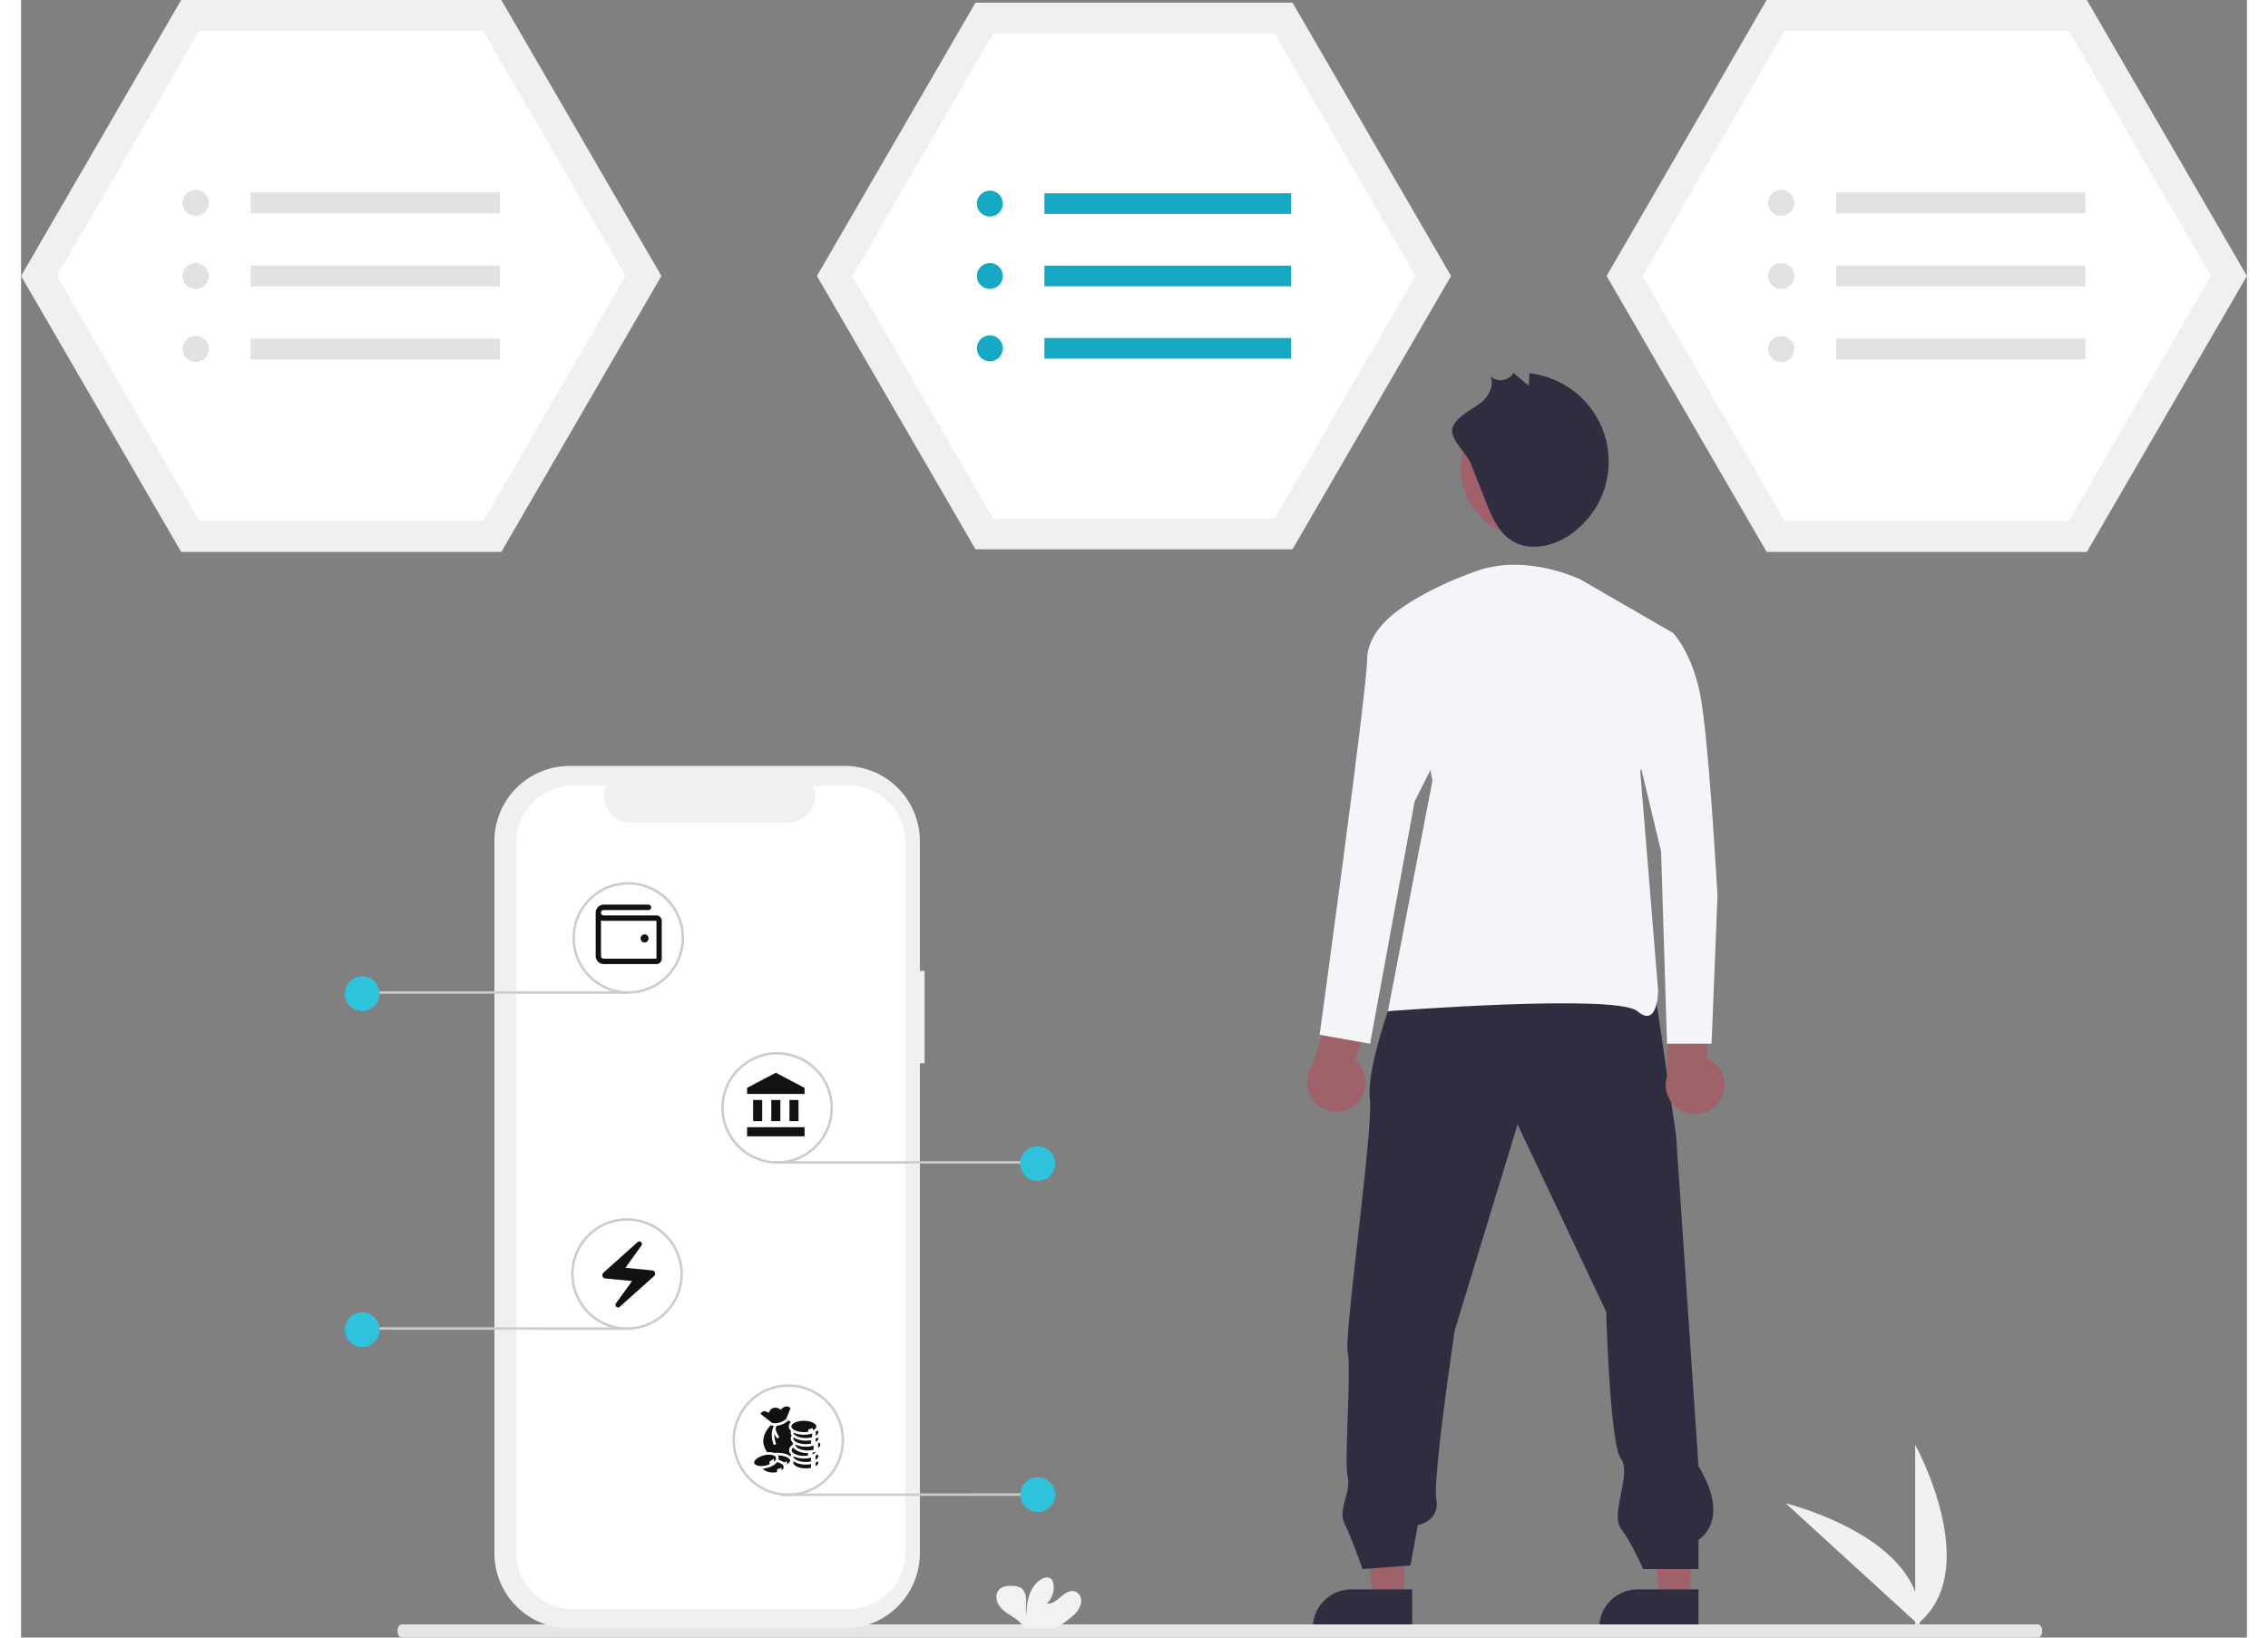 <svg xmlns="http://www.w3.org/2000/svg" width="360" height="260" fill="none" viewBox="0 0 337 248">
  <rect x="0" y="0" width="337" height="248" fill="#808080" stroke="none"/>
  <path fill="#F1F1F1" d="M286.777 246.194v-27.389s10.722 19.418 0 27.389Z"/>
  <path fill="#F1F1F1" d="m287.439 246.189-20.266-18.522s21.618 5.268 20.266 18.522Z"/>
  <path fill="#F0F0F0" d="M72.711 0H24.237L0 41.792l24.237 41.792H72.71l24.237-41.792L72.711 0Z"/>
  <path fill="#fff" d="M26.957 78.893H69.99l21.517-37.1L69.99 4.69H26.957L5.441 41.792l21.516 37.101Z"/>
  <path fill="#E2E2E2" d="M26.438 32.7a1.98 1.98 0 0 0 1.985-1.976 1.98 1.98 0 0 0-1.985-1.976 1.98 1.98 0 0 0-1.985 1.976 1.98 1.98 0 0 0 1.985 1.977Zm0 11.069a1.98 1.98 0 0 0 1.985-1.977 1.98 1.98 0 0 0-1.985-1.976 1.98 1.98 0 0 0-1.985 1.976 1.98 1.98 0 0 0 1.985 1.977Zm0 11.067a1.98 1.98 0 0 0 1.985-1.976 1.98 1.98 0 0 0-1.985-1.977 1.98 1.98 0 0 0-1.985 1.977 1.98 1.98 0 0 0 1.985 1.976Zm46.058-25.693h-37.72v3.163h37.72v-3.163Zm0 11.068h-37.72v3.162h37.72v-3.162Zm0 11.068h-37.72v3.162h37.72v-3.162Z"/>
  <path fill="#F0F0F0" d="M312.763 0h-48.474l-24.237 41.792 24.237 41.792h48.474L337 41.792 312.763 0Z"/>
  <path fill="#fff" d="M267.009 78.893h43.033l21.517-37.1L310.042 4.69h-43.033l-21.516 37.101 21.516 37.101Z"/>
  <path fill="#E2E2E2" d="M266.49 32.7a1.98 1.98 0 0 0 1.985-1.976 1.98 1.98 0 0 0-1.985-1.976 1.981 1.981 0 0 0-1.986 1.976c0 1.092.889 1.977 1.986 1.977Zm0 11.069a1.98 1.98 0 0 0 1.985-1.977 1.98 1.98 0 0 0-1.985-1.976 1.981 1.981 0 0 0-1.986 1.976c0 1.092.889 1.977 1.986 1.977Zm0 11.067a1.98 1.98 0 0 0 1.985-1.976 1.98 1.98 0 0 0-1.985-1.977 1.981 1.981 0 0 0-1.986 1.977c0 1.091.889 1.976 1.986 1.976Zm46.057-25.693h-37.719v3.163h37.719v-3.163Zm0 11.068h-37.719v3.162h37.719v-3.162Zm0 11.068h-37.719v3.162h37.719v-3.162Z"/>
  <path fill="#F0F0F0" d="M192.501.406h-48.003l-24.002 41.386 24.002 41.386h48.003l24.003-41.386L192.501.406Z"/>
  <path fill="#fff" d="M147.192 78.533h42.615l21.308-36.74L189.807 5.05h-42.615l-21.307 36.741 21.307 36.741Z"/>
  <path fill="#16A9C3" d="M146.678 32.789a1.962 1.962 0 0 0 1.966-1.957 1.962 1.962 0 0 0-1.966-1.957 1.961 1.961 0 0 0-1.966 1.957c0 1.08.88 1.957 1.966 1.957Zm0 10.961a1.962 1.962 0 0 0 1.966-1.958c0-1.08-.881-1.957-1.966-1.957a1.962 1.962 0 0 0-1.966 1.957c0 1.081.88 1.957 1.966 1.957Zm0 10.96a1.962 1.962 0 0 0 1.966-1.958c0-1.08-.881-1.957-1.966-1.957a1.962 1.962 0 0 0-1.966 1.957c0 1.081.88 1.957 1.966 1.957Zm45.61-25.444h-37.353v3.132h37.353v-3.132Zm0 10.96h-37.353v3.132h37.353v-3.132Zm0 10.961h-37.353v3.131h37.353v-3.131Z"/>
  <path fill="#9F616A" d="M209.424 242.212h-4.662l-2.218-17.904h6.881l-.001 17.904Z"/>
  <path fill="#2F2E41" d="m210.613 246.712-15.034-.001v-.189c0-1.545.617-3.027 1.714-4.119a5.865 5.865 0 0 1 4.138-1.707l9.183.001-.001 6.015Z"/>
  <path fill="#9F616A" d="M252.78 242.212h-4.663l-2.218-17.904h6.882l-.001 17.904Z"/>
  <path fill="#2F2E41" d="m253.969 246.712-15.034-.001v-.189c0-1.545.617-3.027 1.714-4.119a5.863 5.863 0 0 1 4.138-1.707l9.182.001v6.015Zm-46.403-95.357s-3.914 10.575-3.355 15.028c.56 4.452-3.913 35.621-3.354 38.404.559 2.783-.559 16.698 0 18.924.559 2.227-1.569 4.886-.451 7.112 1.118 2.227 2.687 6.803 2.687 6.803l7.268-.556 1.119-6.123s3.354-.556 2.795-3.896c-.559-3.34 2.795-25.603 2.795-25.603l9.505-31.169 13.418 28.386s.559 20.037 2.236 22.264c1.678 2.226-1.677 8.348 0 10.575 1.678 2.226 3.355 6.122 3.355 6.122h8.386v-4.452s5.032-2.783 0-11.132l-3.4-50.139-3.354-22.82-39.65 2.272Z"/>
  <path fill="#A0616A" d="M228.408 81.369c5.767 0 10.442-4.654 10.442-10.396 0-5.741-4.675-10.396-10.442-10.396s-10.443 4.655-10.443 10.396c0 5.742 4.676 10.396 10.443 10.396Z"/>
  <path fill="#2F2E41" d="m219.522 70.256 2.21 5.623c.906 2.304 1.943 4.769 4.067 6.054 2.621 1.588 6.122.814 8.659-.906a13.472 13.472 0 0 0 5.017-6.317 13.398 13.398 0 0 0 .496-8.04 13.45 13.45 0 0 0-4.202-6.881 13.552 13.552 0 0 0-7.397-3.261l-.105 1.881-2.32-1.935a2.261 2.261 0 0 1-3.505.493c.609 1.258-.094 2.791-1.11 3.755-1.248 1.183-4.816 2.605-4.668 4.72.099 1.412 2.282 3.351 2.858 4.814Z"/>
  <path fill="#9F616A" d="M257.152 166.733a4.396 4.396 0 0 0 .573-3.681 4.395 4.395 0 0 0-.922-1.673 4.434 4.434 0 0 0-1.545-1.127l.208-10.057-6.108-1.617-.094 14.207a4.4 4.4 0 0 0 .049 3.143 4.432 4.432 0 0 0 2.134 2.319c.972.486 2.09.601 3.141.322a4.447 4.447 0 0 0 2.564-1.836Z"/>
  <path fill="#F4F5F9" d="M236.165 87.794s-8.092-4.028-15.735-1.343c-7.642 2.686-11.688 5.818-11.688 5.818l4.945 25.958-6.743 34.909s34.616-2.685 37.763 0c3.146 2.685 3.146-3.133 3.146-3.133l-2.697-33.118 4.945-21.035-13.936-8.056Z"/>
  <path fill="#9F616A" d="M202.011 167.328a4.385 4.385 0 0 0 1.588-3.373 4.407 4.407 0 0 0-1.578-3.377l3.036-9.593-5.406-3.259-4.097 13.608a4.412 4.412 0 0 0 .554 5.852 4.457 4.457 0 0 0 5.903.142Z"/>
  <path fill="#F4F5F9" d="M211.889 92.27h-3.147s-4.945 3.132-4.945 7.608c0 4.475-7.193 56.838-7.193 56.838l7.642 1.343 6.744-36.699 4.945-9.846-4.046-19.245Zm29.671 3.58h8.541s2.698 2.685 4.046 8.951c1.349 6.265 2.698 30.881 2.698 30.881l-.9 22.377h-6.743l-.899-29.091-4.496-18.797-2.247-14.321Z"/>
  <path fill="#E6E6E6" d="M305.35 248H57.65c-.172 0-.338-.105-.46-.293A1.318 1.318 0 0 1 57 247c0-.265.069-.52.19-.707.122-.188.288-.293.46-.293h247.7c.172 0 .338.105.46.293.122.187.19.442.19.707 0 .265-.068.52-.19.707-.122.188-.288.293-.46.293Z"/>
  <path fill="#F0F0F0" d="M136.799 147.034h-.718v-19.657A11.378 11.378 0 0 0 124.701 116H83.044a11.378 11.378 0 0 0-11.38 11.377v107.842a11.377 11.377 0 0 0 11.38 11.377H124.7a11.378 11.378 0 0 0 11.38-11.377v-74.193h.718v-13.992Z"/>
  <path fill="#fff" d="M125.357 119h-5.437a4.032 4.032 0 0 1-.388 3.776 4.039 4.039 0 0 1-3.351 1.785H92.316a4.041 4.041 0 0 1-3.351-1.785 4.033 4.033 0 0 1-.388-3.776H83.5a8.497 8.497 0 0 0-8.5 8.496v107.685a8.497 8.497 0 0 0 8.499 8.497h41.858a8.497 8.497 0 0 0 8.498-8.497V127.496a8.497 8.497 0 0 0-8.498-8.496Z"/>
  <path fill="#111" d="M96.2 138.636h-8a.398.398 0 0 1-.283-.119.415.415 0 0 1 0-.579.394.394 0 0 1 .283-.12H95a.394.394 0 0 0 .283-.12.414.414 0 0 0 0-.578A.394.394 0 0 0 95 137h-6.8c-.318 0-.624.129-.849.359a1.244 1.244 0 0 0-.351.868v6.546c0 .325.126.637.352.868.224.23.53.359.848.359h8a.79.79 0 0 0 .566-.24.826.826 0 0 0 .234-.578v-5.727a.828.828 0 0 0-.234-.579.793.793 0 0 0-.566-.24Zm0 6.546h-8a.394.394 0 0 1-.283-.12.414.414 0 0 1-.117-.289v-5.389c.128.047.264.071.4.071h8v5.727Zm-2.4-3.068c0-.122.035-.24.101-.341a.6.6 0 0 1 .616-.261.59.59 0 0 1 .307.168.619.619 0 0 1 .13.668.593.593 0 0 1-.979.2.624.624 0 0 1-.175-.434Z"/>
  <path fill="#CCC" d="m154.457 226.534-39.279.015a.188.188 0 0 1-.188-.188.188.188 0 0 1 .188-.187l39.279-.016a.188.188 0 0 1 0 .376Z"/>
  <path fill="#2FC2DC" d="M153.934 228.975a2.629 2.629 0 1 0 0-5.258 2.629 2.629 0 0 0 0 5.258Z"/>
  <path fill="#CCC" d="m153.518 176.213-39.655.015a.188.188 0 1 1 0-.375l39.655-.016a.188.188 0 0 1 0 .376Z"/>
  <path fill="#2FC2DC" d="M153.934 178.841a2.628 2.628 0 1 0 0-5.257 2.629 2.629 0 1 0 0 5.257Z"/>
  <path fill="#CCC" d="m51.993 150.489 39.655.016a.189.189 0 0 0 .188-.188.188.188 0 0 0-.188-.188l-39.655-.015a.185.185 0 0 0-.133.055.188.188 0 0 0 .133.32Z"/>
  <path fill="#2FC2DC" d="M51.577 153.118a2.63 2.63 0 1 0 0-5.258 2.63 2.63 0 0 0 0 5.258Z"/>
  <path fill="#CCC" d="m51.993 201.373 39.655.016a.189.189 0 0 0 .188-.188.188.188 0 0 0-.188-.188l-39.655-.015a.187.187 0 1 0 0 .375Z"/>
  <path fill="#2FC2DC" d="M51.577 204.002a2.63 2.63 0 1 0 0-5.258 2.63 2.63 0 0 0 0 5.258Z"/>
  <path fill="#CCC" d="M116.157 226.549a8.449 8.449 0 1 1 3.234-16.255 8.444 8.444 0 0 1 5.218 7.806 8.459 8.459 0 0 1-8.452 8.449Zm0-16.523a8.075 8.075 0 1 0-.001 16.15 8.075 8.075 0 0 0 .001-16.15Zm-24.415-8.637a8.456 8.456 0 0 1-7.808-5.216 8.448 8.448 0 0 1 6.159-11.521 8.458 8.458 0 0 1 8.676 3.593 8.448 8.448 0 0 1 1.424 4.694 8.465 8.465 0 0 1-8.451 8.45Zm0-16.523a8.078 8.078 0 0 0-7.461 4.984 8.072 8.072 0 0 0 5.885 11.008 8.074 8.074 0 0 0 9.652-7.919 8.083 8.083 0 0 0-8.076-8.073Zm22.725-8.638a8.45 8.45 0 1 1 7.027-13.143 8.443 8.443 0 0 1-1.054 10.666 8.457 8.457 0 0 1-5.973 2.477Zm0-16.523a8.08 8.08 0 0 0-7.461 4.984 8.08 8.08 0 0 0 5.885 11.009 8.082 8.082 0 0 0 8.291-3.433 8.077 8.077 0 0 0 1.361-4.486 8.082 8.082 0 0 0-8.076-8.074Zm-22.537-9.216a8.449 8.449 0 1 1 3.234-16.256 8.451 8.451 0 0 1 5.217 7.807 8.46 8.46 0 0 1-8.451 8.449Zm0-16.523a8.078 8.078 0 0 0-7.462 4.984 8.073 8.073 0 0 0 10.552 10.549 8.074 8.074 0 0 0 4.986-7.459 8.086 8.086 0 0 0-8.076-8.074Z"/>
  <path fill="#F2F2F2" d="M159.271 244.673a3.622 3.622 0 0 0 1.197-1.802c.153-.717-.152-1.559-.835-1.836-.767-.296-1.587.237-2.208.773-.62.536-1.334 1.15-2.148 1.035a3.264 3.264 0 0 0 1.001-3.058 1.252 1.252 0 0 0-.281-.624c-.424-.455-1.197-.258-1.709.1-1.621 1.141-2.073 3.342-2.08 5.325-.165-.717-.028-1.462-.031-2.183-.003-.72-.206-1.558-.823-1.939a2.509 2.509 0 0 0-1.247-.296c-.73-.025-1.541.047-2.04.58-.623.661-.458 1.774.082 2.494.539.72 1.356 1.185 2.107 1.69a4.64 4.64 0 0 1 1.51 1.437c.046.081.083.167.112.255h4.568a12.682 12.682 0 0 0 2.825-1.951Z"/>
  <path fill="#111" d="m114.271 162.458-4.354 2.292v.917h8.708v-.917m-2.292 1.833v3.209h1.375v-3.209m-7.791 5.5h8.708v-1.375h-8.708m3.666-4.125v3.209h1.375v-3.209m-4.125 0v3.209h1.375v-3.209h-1.375Zm-17.487 21.523-5.183 4.639a.5.5 0 0 0 .29.865l4.047.39-2.426 3.379a.394.394 0 0 0 .04.505c.15.15.385.155.54.01l5.183-4.639a.5.5 0 0 0-.29-.865L91.5 192l2.426-3.379a.394.394 0 0 0-.308-.621.383.383 0 0 0-.272.106Zm21.696 25.387-.148-.094c-.289-.178-.65-.282-.961-.185-.333.105-.599.364-.738.752l-.199-.103c-.342-.177-.521-.18-.669-.113-.118.054-.242.182-.382.369l1.739 1.354c.273.089.672.087 1.07-.017.401-.104.8-.308 1.092-.582l.656-1.634c-.578-.46-1.106-.194-1.46.253Zm1.12 1.625c-.359.365-.893.612-1.308.722a2.857 2.857 0 0 1-.433.081c-.078.13-.144.261-.194.393.101.519.291.943.576 1.292l-.304.255a3.299 3.299 0 0 1-.45-.697c-.019.493.091 1.003.271 1.534l-.374.127c-.329-.968-.441-1.961.021-2.895a1.736 1.736 0 0 1-.441-.092l-.006-.002a3.954 3.954 0 0 0-.26.274c-.666.778-1.033 1.812-.841 2.618.103.431.287.839.552 1.187.388-.008.756 0 1.089.128.158-.017.321-.028.49-.028.601 0 1.146.113 1.557.308.161.077.306.168.423.272a.96.96 0 0 1 .05-.323c-.188-.178-.306-.395-.306-.641 0-.343.226-.625.553-.829 0-.098.019-.191.053-.28-.213-.185-.35-.415-.35-.682a.81.81 0 0 1 .147-.459.8.8 0 0 1-.112-.691c-.204-.183-.333-.408-.333-.667 0-.257.127-.48.329-.661a1.95 1.95 0 0 0-.399-.244Zm2.352.049c-.549 0-1.045.117-1.385.289-.342.172-.502.384-.502.567 0 .185.16.397.502.569.34.173.836.289 1.385.289.238 0 .464-.023.673-.061v-.361c.293-.045.536-.126.692-.23v.374c.264-.076.517-.359.524-.58 0-.183-.161-.395-.503-.567-.342-.172-.836-.289-1.386-.289Zm2.036 1.438a1.428 1.428 0 0 1-.244.208l.004.616c.266-.159.39-.344.39-.505a.47.47 0 0 0-.15-.319Zm-3.626.327c.007.183.167.389.503.559.342.174.835.289 1.386.289.344 0 .667-.047.944-.123l.015-.578a3.848 3.848 0 0 1-1.258.198c-.602 0-1.149-.122-1.562-.33-.011-.004-.019-.01-.028-.015Zm.042.74a.37.37 0 0 0-.042.168c0 .184.161.397.503.569.342.172.835.287 1.386.287.279 0 .543-.028.781-.081v-.51c-.245.047-.506.07-.781.07-.603 0-1.15-.119-1.564-.329a1.875 1.875 0 0 1-.283-.174Zm3.692 0a2.06 2.06 0 0 1-.371.216v.474c.28-.163.413-.355.413-.522a.357.357 0 0 0-.042-.168Zm.158.782a1.71 1.71 0 0 1-.139.123v.688c.217-.149.323-.312.323-.461 0-.113-.061-.234-.184-.35Zm-3.59.297c-.002.019-.004.036-.004.053 0 .185.16.395.502.567.342.175.838.289 1.387.289.314 0 .614-.038.874-.102v-.635c-.344.111-.743.17-1.172.17-.603 0-1.15-.121-1.564-.329l-.023-.013Zm-.287.455c-.184.138-.27.289-.27.425 0 .184.16.395.502.569.342.172.836.287 1.387.287.2 0 .395-.015.576-.043v-.386h-.023c-.604 0-1.15-.122-1.564-.332-.264-.132-.483-.308-.608-.52Zm3.43.65a3.167 3.167 0 0 1-.543.14v.257c.041-.017.081-.034.119-.053.207-.106.346-.225.424-.344Zm.194.386c-.08.081-.173.153-.276.219v.608c.28-.162.413-.353.413-.521a.464.464 0 0 0-.137-.306Zm-7.36.06a3.13 3.13 0 0 0-.688.087c-.481.113-.895.319-1.166.546-.27.225-.375.455-.344.618.032.164.199.315.524.402.324.085.777.089 1.258-.024a3.49 3.49 0 0 0 .543-.176v-.44c.308-.138.538-.304.641-.465v.518c.256-.221.355-.442.325-.603-.029-.164-.198-.314-.523-.399a2.182 2.182 0 0 0-.57-.064Zm1.364.11a.757.757 0 0 1 .118.281.769.769 0 0 1-.026.372c.209.055.399.129.564.223.093.051.179.112.255.176.19-.045.351-.108.465-.185v.438c.34-.162.496-.359.496-.516 0-.16-.156-.357-.498-.519-.34-.159-.83-.268-1.374-.27Zm2.359.107c-.002.008-.002.019-.002.029 0 .185.161.395.503.57.342.172.835.286 1.386.286.279 0 .543-.029.781-.08v-.572a3.974 3.974 0 0 1-1.036.132c-.604 0-1.15-.121-1.564-.329a1.15 1.15 0 0 0-.068-.036Zm.059.792a.393.393 0 0 0-.061.204c0 .185.161.395.503.569.342.172.835.287 1.386.287.279 0 .543-.03.781-.081v-.56a4.23 4.23 0 0 1-.781.072c-.603 0-1.15-.121-1.564-.332a1.728 1.728 0 0 1-.264-.159Zm3.654 0c-.122.083-.23.149-.352.202v.522c.28-.161.413-.352.413-.52a.393.393 0 0 0-.061-.204Zm-6.176.115c-.074.093-.16.182-.257.263-.33.278-.794.504-1.33.629a3.823 3.823 0 0 1-.564.087.957.957 0 0 0 .361.321c.287.164.71.274 1.178.274.213 0 .416-.023.602-.064v-.442c.291-.044.536-.125.692-.229v.391c.211-.149.312-.317.312-.476 0-.185-.137-.382-.426-.546a2.144 2.144 0 0 0-.568-.208Z"/>
</svg>
